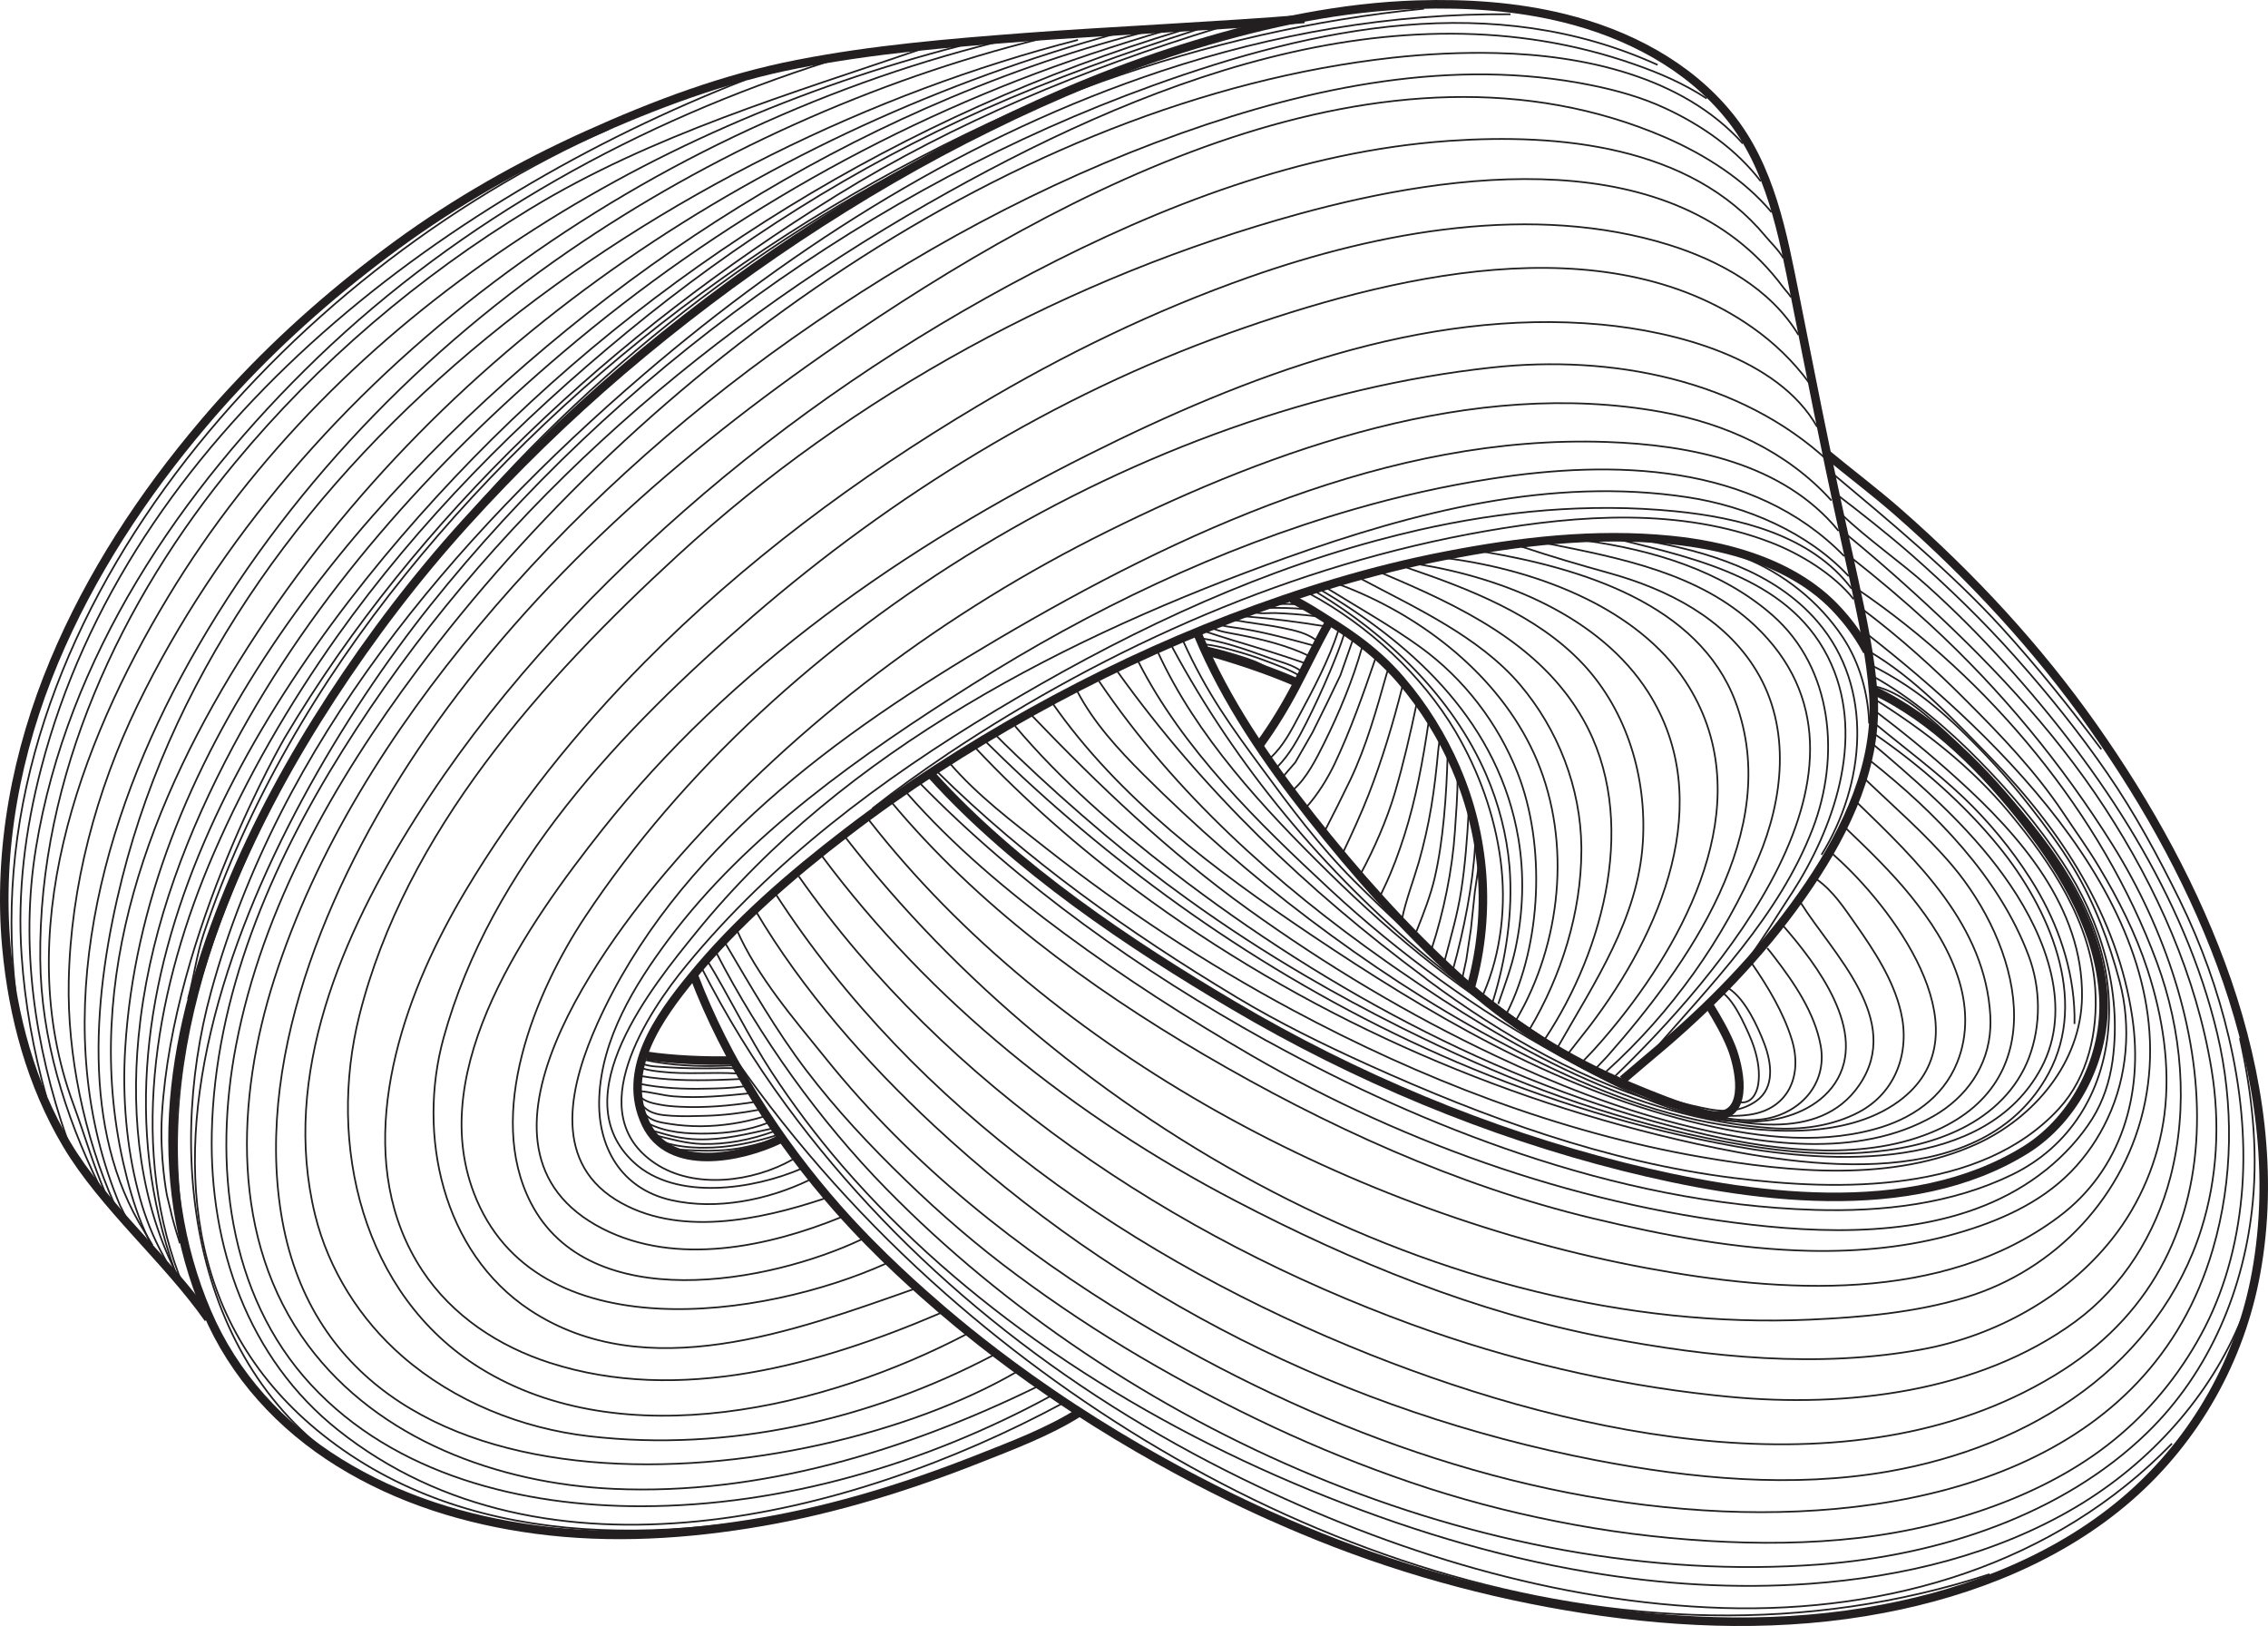 <?xml version="1.0" encoding="UTF-8"?>
<svg id="Layer_2" data-name="Layer 2" xmlns="http://www.w3.org/2000/svg" viewBox="0 0 1328.74 952.44">
  <defs>
    <style>
      .cls-1, .cls-2 {
        fill: none;
        stroke: #231f20;
        stroke-miterlimit: 10;
      }

      .cls-2 {
        stroke-width: 5px;
      }
    </style>
  </defs>
  <g id="Layer_1-2" data-name="Layer 1-2">
    <path class="cls-2" d="M738.17,436.09c7.7-10.6,14.6-21.9,20.7-33.5,6.2-11.7,13-26,19.5-37.5"/>
    <path class="cls-1" d="M473.97,691.29c-24.1,11.6-54.2,17.7-80.7,11.7-29.4-6.6-43.4-31.2-42.2-60,1.4-34.5,20.4-65.6,40.6-92.7,46-61.6,113.5-108.6,177.9-149.3,69.4-43.8,144.4-79.8,223.4-102.6,26.6-7.7,53.7-13.8,81-18,70.8-11,153.2-9.4,206.5,45.4"/>
    <path class="cls-1" d="M482.87,702.09c-37.5,12.5-86.2,23-122.2,.6-38.1-23.8-25.9-69.2-10.7-103.1,45.8-101.8,140.9-170,234.2-225,106.8-62.9,230.3-120.2,357.1-115.7,48.7,1.7,103.3,12.2,135.9,52.1"/>
    <path class="cls-1" d="M469.47,684.59c-28,12-73.3,19.1-98-3.6-42.1-38.7,11-103.6,36.6-135.1,86.7-106.9,218.1-173.7,345.5-219.2,75.1-26.8,155.1-47.6,235.3-35.4,34.2,5.2,70.3,20.5,94.2,46.2"/>
    <path class="cls-1" d="M464.37,679.19c-23.1,13.1-57.4,17.7-80.5,2.3-43.6-29-4.8-88.1,18.5-116.3,50-60.8,113.9-108.8,181.1-149.1,69.8-41.9,143.9-78.1,222.7-99.4,8.2-2.2,16.5-4.3,24.8-6.2,49.3-11.2,100.2-16,150.6-11,37.1,3.7,79.5,13.9,103.2,45.3"/>
    <path class="cls-1" d="M492.77,712.99c-42.8,17.4-96.6,28.8-139.8,6.7-91.4-46.8,2.9-170.2,45.1-218,70-79.2,156.1-143.6,250.7-190.4,97.8-48.5,214.1-90,324.5-70,37.7,6.8,73.7,23.1,99.7,51.9"/>
    <path class="cls-1" d="M504.77,725.99c-54.2,25.6-159.4,45.1-193.7-21.3-26.9-52.1,2.3-123.4,31.9-167.9,113.3-170.5,327.1-299.2,531-321.5,70-7.7,145.7,7,197.3,54.9"/>
    <path class="cls-1" d="M519.17,740.09c-71.3,32.1-205.9,52-241.5-41.2-28.2-73.7,31.9-158.1,75.2-212.9,75.2-94.9,177.2-165.9,284.8-219.7,91.9-46,195.7-85.8,300.3-76.2,43.2,4,103.6,19.4,126.6,59.9"/>
    <path class="cls-1" d="M535.07,755.19c-68.9,24.2-156.6,57.1-224.6,12.2-51.3-33.9-66.2-102.7-50.6-159.4,27.8-100.5,104.1-180.4,181-246.9,82.2-71.1,177-129.5,279.6-166.1,92.4-32.9,219.1-64.6,306.4-3,12.5,8.8,23.6,19.5,32.7,31.8"/>
    <path class="cls-1" d="M550.87,769.19c-70.6,30.2-152.9,53.5-228.7,29.1-29.9-9.6-57.2-27.5-74.7-54-40.1-60.7-18.4-140.5,12.7-200,4-7.7,8.3-15.4,12.8-22.9,29.1-48.7,64.8-93.2,104.7-133.5,58-58.6,124.6-108.2,195.4-150.3,50.3-30,103.3-55.7,158.6-75.2,76.3-26.9,166.8-43.6,246-19,29.7,9.3,59.5,25.5,76,52.8"/>
    <path class="cls-1" d="M565.87,781.69c-81.5,42.6-200.6,71.8-284.7,19.6-69.1-42.9-89.6-131.2-70.6-206.6,27-107.3,107-196.4,186.5-269.4,102.9-94.5,229.8-163.2,364.4-200.1,89-24.4,219.4-42.6,283,42.8,1.5,2,3.5,4,4.8,6.1"/>
    <path class="cls-1" d="M581.77,793.89c-72.1,37.9-155.2,56.8-236.5,47.4-39.8-4.6-79-20.3-109.4-46.7-24.9-21.6-43.4-50.9-51.3-83.1-20-82,16-164.5,59.1-232.6,42.6-67.4,97-126.9,156.8-179.4,62.2-54.7,131.1-101.4,204.5-139.7,75.3-39.3,157.7-71.1,243-77.2,.4,0,.9-.1,1.3-.1,64-4.4,140.9,2.7,184.9,55.7,3.4,4.1,7.9,8.3,10.6,13"/>
    <path class="cls-1" d="M595.07,803.89c-121.8,70.3-399.5,100.5-430.4-93.2-15.4-96.5,31.7-201.4,85.3-279,63.2-91.5,148.5-166.3,239.7-229.1C622.67,110.89,812.27,9.89,975.67,80.49c23.4,10.2,46.3,24.8,62.2,43.8"/>
    <path class="cls-1" d="M607.37,812.39c-76.4,37.3-162.4,63.7-248.2,59.7-67-3.1-137.4-28.6-178.6-84-45.8-61.6-42.3-144.6-19.9-214.5,24.4-76.2,68.4-145.5,119.5-206.6,53.5-64.1,115.9-120.7,184.1-168.8,70.4-49.6,146.6-91.3,227.9-120.2,76.2-27.1,159.5-44.4,240-28.1,14.9,3,29.6,7.1,43.4,13.5,21.5,10,41.5,23.9,56,42.8"/>
    <path class="cls-1" d="M615.07,817.99c-72.6,39.4-156.3,64.2-239.2,64.3-69.8,.1-144.5-18.2-193.5-71-49.3-53.1-57.3-130.3-44.1-198.9,15.5-80.9,57.5-154.7,106.3-220C375.67,216.69,593.07,58.59,815.87,33.79c20.2-2.2,40.6-3.2,61-2.7,50.8,1.2,108.8,13.6,144.2,53"/>
    <path class="cls-1" d="M621.78,822.39c-123.6,66.4-302.4,111.7-423.7,15.3-53-42.1-75.4-107.8-74-173.9,1.7-80.4,34.5-156.9,76.6-224.1,84.1-134.6,205.8-242.1,342.9-320.4C665.78,49.49,816.58-11.71,957.28,37.59c15,5.2,29.3,11.4,42.6,20.1"/>
    <path class="cls-1" d="M1313.47,772.09c-18.7,46-53.9,84.8-96.6,110.3-47.3,28.2-102,41.3-156.6,45.3-43.2,3.1-86.7,.4-129.4-6.8-56.1-9.4-110.7-26.4-163.2-48-52.8-21.7-103.7-48.6-150.8-80.9-.7-.5-1.5-1-2.2-1.5-44.4-30.7-85.5-66.4-120.9-107.2-.2-.2-.4-.4-.6-.7-14.9-17.3-28.6-35.5-41.1-54.6-13.2-20.1-25.5-45.6-38.1-66"/>
    <path class="cls-1" d="M1272.47,845.59c-68.9,71-165.7,99.2-262.8,96.3-97.9-3-194.6-33-282.1-75.8-104.7-51.2-197.8-124.4-267-218.7-18.8-25.6-35.3-52.6-49.7-80.8"/>
    <path class="cls-1" d="M1165.67,922.09c-214.7,70.1-448.7-20.8-611.5-164.1-46.4-40.9-88-87-123.4-137.8"/>
    <path class="cls-1" d="M419.47,557.69c25.7,49.9,60.5,98.6,99.8,138.7l.6,.6c137.4,140,348.2,234.2,546.2,219.4,35.4-2.7,70.7-9.9,103.9-22.6,32.4-12.4,63-30.3,87.9-54.5,36.9-35.8,57.3-84.9,62-135.7,3-32.1-.7-64-7.6-95.5"/>
    <path class="cls-1" d="M511.22,875.7c-100.1,27.4-220.7,36-310.1-26.3-173.9-121.2-49.7-368.5,50.9-494.7C360.62,218.6,511.22,109.4,675.12,50.2c95.4-34.5,199.8-56,296-12.2"/>
    <path class="cls-1" d="M424.97,552.59c14.7,24.9,29.9,51.4,47.5,74.5,17.5,23,37.4,44.2,58.2,64.3,20.5,19.9,42.2,38.6,65.2,55.6,23.2,17.2,47.3,33.2,72.3,47.9,25.2,14.8,51.1,28.5,77.6,40.9,26.3,12.3,53.3,23.2,80.9,32.6,27.8,9.5,56.2,17,85,22.7,29.4,5.9,59.1,9.7,89,11.5,29.6,1.8,59.3,1.6,88.8-1.8,28.8-3.4,57.3-10.2,84.3-20.7,24.5-9.5,48.2-22.4,68.3-39.6,20.5-17.4,37.4-39.1,49.7-63,13-25.4,19.8-53.5,21.9-81.9,2.1-29.4-1.1-59-7.8-87.6-6.5-27.9-16.3-55.1-28.9-80.8-12.6-25.6-26.2-50.8-42.4-74.3-16.3-23.7-34.4-46.1-53.5-67.6s-39.8-41.5-61.4-60.5c-13.1-11.5-29.6-24.5-43.5-35.1"/>
    <path class="cls-1" d="M1073.77,277.49c33.1,27.7,69.8,58.2,98.9,90.1,20.7,22.7,39.9,46.7,58.4,71.3"/>
    <path class="cls-1" d="M1079.07,301.39c15.2,14.6,34.8,28,50.4,42.1,15.9,14.3,31,29.5,45.4,45.4,28.4,31.4,54.6,65.3,76.2,101.7,21.2,35.8,38.4,74.5,48,115.1,9.7,41.1,9.3,85.2-2.6,125.9-36.8,126.2-170.3,158.7-287.1,153.7-122.1-5.3-240.5-49.4-344.5-112-67.9-40.9-131-91.1-180.9-153.1-18.8-23.3-40.3-48.1-52.4-75.7"/>
    <path class="cls-1" d="M442.77,533.69c27.4,46.4,65.1,89,104.4,125.6,108.8,101.2,241.8,167.8,387.6,196,56,10.8,115.3,16.5,171.8,6.6,40.9-7.2,81-22.4,114.4-47.3,31.9-23.8,56.7-56.5,68.7-94.6,9.5-30.1,11.1-62.4,6-93.5-8.9-54.5-32.1-106.5-62.1-152.6-31.1-47.8-70.4-88.6-112.4-126.8-13.2-12-26.6-23.6-40.4-34.9"/>
    <path class="cls-1" d="M1085.97,350.99c-11.5-14.6-31.4-26.7-48.6-33.3-53.2-20.3-111.8-16.2-166.9-6.6-56.3,9.8-111.2,26.6-163.8,48.7-52.9,22.3-103.6,49.9-151.3,81.7-.2,.2-.5,.3-.7,.5-14.9,10-29.5,20.5-43.6,31.6"/>
    <path class="cls-1" d="M454.37,523.59c81.7,126.2,210.8,215.3,348.9,270.1,121.1,48,287.2,84.6,405.3,8.9,110-70.4,89.7-210.6,29.3-307.4-29.8-47.7-65.7-91.2-107.1-129.3-15.1-13.9-30.7-27.1-46.8-39.7"/>
    <path class="cls-1" d="M467.97,513.29c86.1,122.9,219.6,211.7,359.3,262.6,57.1,20.8,116.7,34.9,177.1,41.4,3,.3,5.9,.6,8.9,.9,68.3,6.5,145.7-2.5,202.5-44,28-20.5,47.1-51.3,55.8-84.7,10.7-41.2,6.8-85.9-7.9-125.7-32.3-87.5-98.2-165.9-174.8-218.2"/>
    <path class="cls-1" d="M481.67,501.59c63.6,85.3,148.1,152.8,242.1,201.8,68.6,35.8,141,65.5,217.3,80.1,60.5,11.6,124.5,18.1,185.6,6.8,21.4-4,42.1-11.6,61-22.4,18.9-10.8,36-24.9,49.6-42,16.6-20.8,27.4-46.6,30.8-73.1,3.6-28.4-1.1-57.7-9.9-84.7-6.9-21.2-17-41.2-28.4-60.2-6.6-11.1-14.2-21.5-21.3-32.2-16-23.9-36.1-44.9-56.4-65.2-19.1-19.2-39.2-37.3-60.9-53.6"/>
    <path class="cls-1" d="M495.47,490.69c129.7,167.2,349.4,291.9,564.9,282.3,30.6-1.4,61.6-4.1,91.1-13,53-16,94.2-59.8,105.2-114.3,22.4-110.9-85-213.5-163.2-274.6"/>
    <path class="cls-1" d="M509.17,480.49c107.2,137.3,285.8,230.8,455.6,262.3,78.9,14.6,173.1,20.9,241.2-29.9,37.2-27.7,49.8-72.2,43.3-116.8-8.6-59.1-41.7-109.8-82.7-151.9-21.5-22.1-44.8-47.1-71.6-62.7"/>
    <path class="cls-1" d="M521.87,469.39c50.6,60.8,115.8,108.7,183.7,148.5,71,41.5,147.5,76.6,227.7,95.8,41.7,10,84.2,18.1,127.2,19,28.9,.6,58.2-2.2,86.1-10.3,24.3-7,48.5-17.5,66.5-35.8,.2-.2,.4-.4,.5-.5,8.7-9,15.9-19.5,21.2-30.9,11.6-24.6,14-53.9,7.1-80.1-6.1-23-14.8-46.3-27.1-66.7-7.8-13-17-25.2-26.3-37.1-12.4-15.8-26-30.6-40.5-44.5-9.7-9.2-20-17.9-31.2-25.3-.4-.2-.7-.5-1.1-.7-5.6-3.7-12.5-7.7-18.5-10.7"/>
    <path class="cls-1" d="M531.17,464.39c27.3,31.1,59.2,57.9,92.5,82.5,35.1,25.9,71.8,49.5,109.6,71.4,91.5,53,196.9,89.7,302.3,100.1,53,5.2,113.8,3.2,158.5-29.6,1.7-1.3,3.4-2.6,5.1-3.9,10.3-8.4,19.6-18.4,26.7-29.7,6.4-10.3,10.1-21.8,11.8-33.8,5.6-40.9-6.7-82.1-29.2-116.2-14.2-21.6-31-41.4-49.1-59.8-17.9-18.2-39.2-36.5-61.6-49"/>
    <path class="cls-1" d="M538.77,458.59c58.7,60.1,129.9,110.4,203.2,151,.4,.2,.8,.4,1.2,.6,47.2,26,96.4,48.4,147.5,65.6,55.6,18.7,113.7,31.1,172.5,32.9,39.3,1.2,80.1-3.3,115.8-20.7,33.8-16.5,53-48,56.2-85.2,.3-3.6,.5-7.2,.5-10.8,.1-51.6-31.6-95.6-65.2-131.8-10.9-11.8-22-23.5-34-34.2-10.9-9.8-25.8-22.5-41-24.5"/>
    <path class="cls-2" d="M545.87,454.09c49.2,54.4,116.7,99.4,176.7,134.8,71.6,42.3,149.6,74.7,228.4,94.5,72.9,18.3,168.1,32.1,235.7-9.8,29.6-18.4,47.7-55.1,45.6-89.9-2.4-38.2-22.2-71.5-45.1-101.1-23.3-30.1-54.2-61.6-89.3-78.1"/>
    <path class="cls-1" d="M213.56,865.17c-99.5-56.5-117.7-183.1-89.8-284.6,39.8-145,141.2-265,253.3-361.2,89.4-76.7,191.3-140.6,303.5-177.8,65.8-21.8,135-33.9,204.4-33.2"/>
    <path class="cls-1" d="M549.37,452.29c52,51.4,112,93.9,174.5,131.5,.3,.2,.5,.3,.8,.5,24.8,14.9,51,27.7,77.3,39.6,68,30.7,139.3,56.8,213.7,66.1,61.6,7.7,144.8,9.4,190.7-40.7,17-18.6,22.7-45.1,21.2-69.6-2.4-39.4-25.9-74.3-50.4-103.7-22.4-26.8-48.9-47.5-78.4-66.1"/>
    <path class="cls-1" d="M571.67,438.29c28.3,30.1,60.6,58.4,93.7,83,97.1,72.1,210.3,122.7,328.4,148.7,64,14.1,168.1,29.6,206.4-41.2,23.8-44-.1-97.1-28.8-132.5-20.3-25.1-46.3-47.8-72.8-66.1"/>
    <path class="cls-1" d="M1098.87,424.19c16.7,13.8,35.3,27.6,51,42.5,15.1,14.3,28.5,30.5,39.7,48.1,14.3,22.4,24,48.1,25.6,74.7,.2,3.4,.3,6.9,.2,10.3"/>
    <path class="cls-1" d="M1097.67,436.19c1.1,1,3.6,3.1,5.8,4.9,27.2,23.3,54.3,47.7,74.4,77.5,20.6,30.4,36.8,71.8,18,107-32.6,60.9-122.5,56.2-179.7,45.8-55.9-10.1-110.5-27-162.8-49.3-48.9-20.9-95.8-46.7-140-76.3-40.4-27.1-78.6-57.5-114.2-90.5-7-6.5-14.8-14.1-21.6-20.8"/>
    <path class="cls-1" d="M1096.07,445.89c37.9,30.1,75.2,67.9,92.5,114.1,7,18.8,7.3,40.4,.2,59.4-7.1,18.8-21.8,32.9-39.6,41.7-17.9,8.9-38.1,12.8-58,14.1-26.8,1.8-54.1-1.5-80.4-6.4-29-5.4-57.7-13.2-85.6-22.6-6.9-2.3-13.7-4.8-20.5-7.3-27.7-10.4-54.8-22.6-81.4-35.8-1.2-.6-2.4-1.2-3.6-1.8-18.5-9.3-36.8-19.1-54.7-29.6-23.8-13.9-47-29-69.3-45.1-16.7-12-32.9-24.6-48.6-37.8-17.8-15-35.1-30.5-51.9-46.6-2.2-2.1-4.3-4.1-6.4-6.2-1.5-1.4-3.4-3.5-4.9-4.9"/>
    <path class="cls-1" d="M594.67,425.29c27.1,32.1,59.1,59.8,92.3,85.3,91.6,70.6,199.7,128.5,313.2,154.2,42.4,9.6,93.7,15.5,134.5-2.8,69.5-31.2,47.9-109.2,9.1-155-15.7-18.5-33.9-34.1-51.4-50.9"/>
    <path class="cls-1" d="M604.57,419.19c39.3,41,80.3,80.1,126.5,113.3,45.8,32.9,94.2,62,145.2,86,34.5,16.3,70.3,30.4,107.3,39.9,46.8,12,105,20.7,149.2-4.6,19.2-11,32.2-29.2,33.3-51.7,.1-2.3,.1-4.6,0-6.9-2.9-53-42.6-90.7-78.3-125.3"/>
    <path class="cls-1" d="M616.67,411.99c38.9,55.8,95.5,98,151.3,135.5,68.2,45.8,141.4,89.2,221.9,109.3,35.1,8.8,73,14.3,108.5,4.6,21.1-5.7,39.9-18.2,48.3-39.1,6.6-16.3,5.8-34.2,.2-50.7-5.8-17.2-16-32.6-27.3-46.6-11.2-13.9-25.1-27.4-38-39.7"/>
    <path class="cls-1" d="M631.17,404.99c9.5,18.2,24,34,38.4,48.4,30.6,30.5,63.1,59,97.5,85,34.2,25.8,70.1,49.6,107.8,69.9,37.8,20.3,77,38.5,119.1,47.7,36.1,7.9,86.5,12.4,118.3-10.8,52.1-38-1-109.9-33.6-140.4-1.6-1.5-3.3-3-4.9-4.5"/>
    <path class="cls-1" d="M643.87,398.99c44.3,65.5,103.7,118.8,168.1,164.1,2.6,1.8,5.2,3.7,7.9,5.5,64.7,44.7,137.5,86.4,217.6,92.2,17.4,1.3,35.9-1.1,51.5-9.3,21.8-11.5,30.2-35.3,24.7-58.7-4.4-18.9-15.6-35.8-26.6-51.5-6.6-9.4-13.1-19.4-22.6-26.1"/>
    <path class="cls-1" d="M654.57,393.19c49.9,69.8,111.4,128.4,180,179.4,.3,.3,.7,.5,1,.8s.7,.5,1,.8c44,32.6,92.8,60.6,146.1,74.9,33.4,9,82.9,21.2,106.6-13.5,26.1-38.1-15.6-77-34.3-106.8"/>
    <path class="cls-1" d="M666.77,387.29c26.3,51.8,70.3,94.6,112.4,133.7,40.7,37.8,86,70.7,134.7,97.4,35.2,19.3,75.9,41.5,117.3,38.4,.3,0,.6,0,.9-.1,16.3-1.4,33.6-8.1,43-22.2,19.8-30-11-69.9-30.1-91.9"/>
    <path class="cls-1" d="M678.27,381.79c22.6,49.4,61.9,91.7,100.2,129.3,39.1,38.4,81.8,73.5,129.8,100.3,19.5,10.9,39.3,21.1,59.9,29.5,19.6,7.9,42.6,17.5,64,14.8,21.9-2.8,38.6-20.4,34.5-43.2-3.5-19.3-15.6-36.9-27.3-52.1-1.3-1.7-2.6-3.4-4-5"/>
    <path class="cls-1" d="M686.67,378.89c37.6,69.9,89.2,131.9,150.3,182.5,29.9,24.7,62,47.1,96.7,64.6,26.8,13.5,59.9,31.3,91,27,23.3-3.2,31.5-23.1,25.1-44-4.8-15.7-14.1-31.2-23.4-44.6"/>
    <path class="cls-1" d="M693.07,375.29c14.2,31.4,29,51.3,45.9,74.3,16.8,22.9,34,46,54.1,66.1,38.8,38.8,82.6,75.9,129.8,104,24.5,14.6,50.8,24.8,78.8,30.1,9.7,1.8,18.9,1,27.3-4.9,11-7.8,8.9-22.4,4.7-33.5-3.9-10.2-11.2-26.1-20.7-32.3"/>
    <path class="cls-1" d="M1009.87,581.99c4.3,3.5,8,9.9,10.5,14.8,2.8,5.7,5.6,11.4,7.5,17.5,2.1,6.7,3.3,13.9,2.2,20.9-.8,5.3-4.1,11.2-10.2,10.5"/>
    <path class="cls-1" d="M771.47,346.99c41.7,25,79.7,61.7,99.2,106.7,7.4,17.1,12.1,35.3,13.7,53.9,2.1,26.3-1.9,53.9-9.8,79.1"/>
    <path class="cls-1" d="M767.47,347.89c33.9,18.3,65.7,47.5,85.3,80.7,13.6,23.1,22.9,48.9,26.4,75.5,3.4,26,.4,54-10.1,78.1"/>
    <path class="cls-1" d="M774.47,345.99c55.8,33.1,103.9,78.8,115.1,145.2,3.6,21.4,2.8,43.6-1.8,64.9-2.3,10.6-6.1,20.8-9.7,31.1-.1,.3-.2,.6-.3,.9"/>
    <path class="cls-1" d="M777.67,344.69c17.8,11,37.5,22.1,54.5,34.4,25.5,18.5,45.5,44.5,57,73.8,16.4,41.9,14.1,99.9-6.3,140.4"/>
    <path class="cls-1" d="M785.27,342.59c45.5,17.1,89.1,50,111.2,94.1,23.5,46.8,20.2,105.6-3.3,151.8-1.4,2.8-3.3,6.1-4.8,8.8"/>
    <path class="cls-1" d="M797.07,338.89c31.9,17,69.5,34,93.4,62.1,22.4,26.4,35.6,60.4,36,95.1v2.3c-.1,36.1-11.7,73.1-30.1,104.1"/>
    <path class="cls-1" d="M809.57,335.69c45.2,19.1,92.6,41.1,117.9,85.6,32.9,57.8,12.4,134.8-22.2,187.1"/>
    <path class="cls-1" d="M824.17,332.49c36.4,12.4,76.2,27.7,103.1,56.3,26.2,27.9,37.6,67,35.2,104.8-2.8,44.4-28.2,81.8-49.6,119.4"/>
    <path class="cls-1" d="M831.47,330.59c49.6,8.1,105.9,30.6,134.1,74.8,40.9,64.2,7,141.4-34.1,195.5-3.8,5-8.5,10.7-12.3,15.7"/>
    <path class="cls-1" d="M848.57,327.09c27.7,3.8,55.3,11.2,80.5,23.5,22.7,11.1,44.3,27.1,58.3,48.4,43.8,66.4,3.5,145.5-38.5,198.2-6.3,7.9-14,16.9-21.1,24.1"/>
    <path class="cls-1" d="M869.87,323.29c55.9,9.5,125.3,30.2,146.9,87.8,28.3,75.8-28.6,154.9-74.9,207.4-.4,.4-.8,.8-1.2,1.3-1.6,1.7-4.1,4.3-5.7,6"/>
    <path class="cls-1" d="M891.37,320.19c17.1,5.7,34.4,10.8,51.8,15.6,33.7,9.4,67.3,26.3,85.9,57.2,20.4,33.7,15.7,75.2,.9,110-20.1,47.2-50.8,90.2-88.9,124.6"/>
    <path class="cls-1" d="M907.17,318.49c42.1,8.4,88.6,17.4,121,48,87,82.2-22.8,206.8-82.6,264.5"/>
    <path class="cls-1" d="M929.57,316.79c38.5,5.4,79.2,17.4,109,43.7,35.4,31.2,39.6,82.9,23.4,125-19.7,51.1-59.4,91.1-94.7,131.7-.2,.2-.4,.5-.6,.7"/>
    <path class="cls-1" d="M948.37,315.99c47,11.7,102.7,23.7,124.6,73.2,19.5,44.1,1.4,95.9-23.2,134-.3,.4-.6,.9-.9,1.3-8.2,12.5-16,25.6-24.9,37.5"/>
    <path class="cls-1" d="M963.07,316.49c36.9,6.4,76.3,18,101.8,47.7,33.4,38.9,27.8,95.2,2.3,136.5"/>
    <path class="cls-1" d="M1021.27,326.39c23.4,9.3,44.4,25.8,58.5,47.1,9.8,14.9,14.7,32.6,15.3,50.3"/>
    <path class="cls-1" d="M744.57,443.69c7.3-6.8,11.8-15.6,16.4-24.2,8.5-15.8,17.7-33.2,23.2-50.3"/>
    <path class="cls-1" d="M748.27,449.29c7.4-7.4,12.3-16.6,17-25.8,5-9.9,9.6-19.9,13.9-30.1,2.9-7,6.1-14.7,8.3-21.9"/>
    <path class="cls-1" d="M792.47,375.09c-.1,.3-7.2,20.5-7.2,20.5l-7.7,16-8.6,17.4-10.1,17.6-7,8.1"/>
    <path class="cls-1" d="M757.67,462.59c7.9-6.7,13.7-18.5,18.2-27.5,8.7-17.5,16.8-37,22.1-55.9"/>
    <path class="cls-1" d="M805.77,385.89c-7,20.4-14.5,41.8-23.8,61.4-4.2,8.8-10,18.2-16.6,25.5"/>
    <path class="cls-1" d="M776.37,486.29c4.7-9.1,10.3-20.2,14.7-29.4,9.5-19.9,15.4-41.3,21.4-62.5,.1-.3,.7-2,.7-2"/>
    <path class="cls-1" d="M821.57,402.29c-5.4,21.4-11.8,42.7-19.8,63.3-4.2,10.8-10,23.4-15,33.9"/>
    <path class="cls-1" d="M797.37,511.49c7.7-14.3,15.2-31.4,19.8-47,5-16.9,9.1-34.7,12.7-51.9"/>
    <path class="cls-1" d="M836.87,423.59c-3.2,21.7-7.4,44.7-14.1,65.7-3.3,10.3-7,20.5-11.7,30.3-1.3,2.7-3.8,7.9-1.3,2.8"/>
    <path class="cls-1" d="M821.37,538.39c2.1-10.6,6.9-23.1,9.9-33.5,3-10.7,5.5-21.5,7.3-32.5,1.8-10.8,3-21.6,4-32.5,.1-1.5,.5-4,.7-5.4"/>
    <path class="cls-1" d="M848.07,443.09c-.6,22.2-2.5,49.7-7.6,71.4-2.4,10.1-6.2,19.9-10,29.5-1,2.5-.3,.6-.4,.9"/>
    <path class="cls-1" d="M838.77,555.69c7-21.3,12.1-46.1,13.6-68.5,.6-9.2,1.7-22.4,1.5-31.7"/>
    <path class="cls-1" d="M860.37,476.29c-.7,13.9-2.1,31.5-4.3,45.3-2.1,13.8-6.1,27.3-9.6,40.8"/>
    <path class="cls-1" d="M851.47,567.09c6-21.4,11.5-49.1,12.7-71.4v-.7"/>
    <polyline class="cls-1" points="856.67 573.19 859.07 562.09 861.77 544.09 864.07 522.39 866.17 507.79"/>
    <path class="cls-1" d="M759.47,353.99c-3.5-.2-6.9-.3-10.4-.2"/>
    <path class="cls-1" d="M556.27,446.89c16.5,19.2,36.8,34.4,56.6,50,45.5,35.8,93.4,67.4,144.5,94.8,74.6,40,156.1,71.7,239.7,86.1,51.9,8.9,111.7,14.8,161.2-7.8,33.6-15.4,61-47.8,61.5-86,.7-52.5-36.4-94.6-73.1-127.8-15.3-13.9-31.3-27-47.8-39.5"/>
    <path class="cls-2" d="M378.97,618.49c16.2,2.3,33.4,3,49.7,2.7"/>
    <path class="cls-2" d="M701.97,371.99c16.2,38.7,40.2,73.7,66.1,106.5,26.4,33.4,55,65.7,86.6,94.3,29.7,27,63.5,48.2,100.5,63.7,13.6,5.7,27.4,11.2,41.6,15.3,3.1,.9,6.2,1.7,9.4,1.6,19.1-.7,12.5-29.2,8.2-40-3.5-8.7-8.2-16.7-13.1-24.7"/>
    <path class="cls-2" d="M861.97,577.39c5.8-21.2,7.9-43.3,6.3-65.2-1.6-21.1-6.6-42-15-61.4-.1-.2-.2-.4-.2-.6-8.1-18.7-19-36.3-32.3-51.8-16.5-19.3-35.2-30.3-47.2-37.9-6.7-4.3-12.6-7.5-16.8-9.8"/>
    <path class="cls-2" d="M760.47,400.09c-15.6-7-36.9-14.1-53.4-18.6"/>
    <path class="cls-1" d="M668.2,19.39c-43.19,11.15-85.37,26.21-126.12,44.19-75.51,33.34-146.04,77.43-209.76,129.36-126.73,103.24-248.68,252.29-258.95,420.91-.91,14.56-.71,29.13,.61,43.59,1.22,13.46,3.46,26.82,6.81,39.87,2.95,11.75,7.11,23.2,12.6,33.95l3.96,7.53"/>
    <path class="cls-1" d="M631.53,23.37C391.73,84.97,134.84,263.21,71.54,514.41c-16.5,65.6-24.6,147.2,13.2,207.2l4.6,7.8"/>
    <path class="cls-1" d="M609.35,22.81c-97.5,24.3-193.59,67.48-276.29,124.38-93.4,64.2-173.2,149.3-227,249.3-49.8,92.6-78.3,208.6-35.7,309.7l4,8"/>
    <path class="cls-1" d="M582.71,24.92C374.61,77.12,175.47,217.89,80.57,413.09c-24.2,49.9-39.2,106-40.3,161.7-.9,42.7,9,90.7,26.7,130.4"/>
    <path class="cls-1" d="M485.84,35.8c-110.9,35.1-215.67,92.79-299.77,173.69C105.67,286.89,39.37,384.99,21.07,496.69c-9.4,57.2-.7,116.1,18.2,170.4"/>
    <path class="cls-1" d="M436.57,46.74C256.67,116.94,74.97,254.59,24.17,449.79c-9.4,36-14.1,72.8-11.5,110,1.9,28,6.91,55.8,14.51,82.8"/>
    <path class="cls-1" d="M356.5,75.7C169.1,158.4-16.83,362.49,9.17,581.49"/>
    <path class="cls-1" d="M681.19,18.37c-11,3.21-25.53,7.72-42.69,13.44-113.04,37.71-218.1,97.58-308.74,174.61-76.7,65.09-145.64,141.91-193.17,230.77-26.54,49.64-47.03,103.2-54.2,159.16-.1,.6-.1,1.1-.2,1.7,0,.3-.1,.6-.1,.9-5.75,46.84-1.82,97.89,18.57,141.41l2.52,5.52"/>
    <path class="cls-1" d="M691.86,17.91c-161.5,48.77-309.96,139.39-425.5,261.73-112.51,118.92-224.42,296.35-163.82,465.05"/>
    <path class="cls-1" d="M701.56,17.27c-42.3,13.64-84.1,28.68-124.8,46.73-75.24,33.39-145.44,77.92-208.9,130.16-63.76,52.44-122.48,111.21-170.32,178.59-28.3,39.91-52.98,82.53-72.42,127.35-32.94,76.11-50.16,166.76-20.35,246.58l1.31,3.11"/>
    <path class="cls-1" d="M713.79,16.3c-78.34,24-153.84,55.02-223.58,98.1-.4,.2-.71,.5-1.11,.7-129.15,80.02-244.43,186.26-322.26,316.99,0,0-65.48,112.56-71.96,220.8-1.52,24.8,2.94,47.39,2.94,47.39,1.52,5.92,2.94,12.25,2.94,12.25,1.72,6.53,3.44,11.95,4.66,15.76"/>
    <path class="cls-1" d="M620.59,54.12c-147.7,61-282.83,157.97-383.13,282.47-50.8,63-92.5,133.7-118.2,210.6-4,11.8-5.8,25.9-9.1,37.9"/>
    <path class="cls-1" d="M109.57,730.89c-23.4-115.7,26.8-229.3,87.7-325.4C335.37,187.59,576.67,30.39,834.27,5.09"/>
    <path class="cls-1" d="M542.07,27.93c-78.8,27-160,50.86-231.6,94.46-64.9,39.5-124,89.8-172.5,148.3C70.87,351.49,22.47,454.69,23.57,561.99c.5,46.2,14.3,90.8,34.4,132.1"/>
    <path class="cls-1" d="M562.23,26.92C376.83,74.72,198.97,183.19,98.47,349.69c-52.8,87.4-92.2,197.3-55.6,296.8,7.4,20.2,11.4,35,19.1,53"/>
    <path class="cls-1" d="M654.87,19.39c-204.8,56-393.5,178.6-509.2,359-57.4,89.6-97.8,194.9-73.5,302.5,2.8,12.3,6.2,24.7,11,36.4,2.8,6.8,5.6,12.2,7.7,16.1"/>
    <path class="cls-1" d="M447.27,654.09c-11.9,3.6-24.2,5.5-36.6,5.6-6.2,0-12.4-.4-18.5-1.4-5.6-.9-11.5-1.6-14.9-6.7"/>
    <path class="cls-1" d="M449.67,657.79c-11.2,4.3-23.2,6-35.2,6.2-11.8,.2-24.3-.5-35-6.1"/>
    <path class="cls-1" d="M452.47,660.99c-14.3,3.2-28.7,6.8-43.4,6.4-4.8-.1-9.5-.7-14.2-1.7-4.6-1-9-2.5-13.6-3.6"/>
    <path class="cls-1" d="M453.47,662.69c-13.5,4.9-27.9,7.8-42.3,7.4-9.3-.3-17.9-2.8-26.9-5"/>
    <path class="cls-1" d="M454.87,664.99c-13.8,4.4-28.2,7.4-42.8,7.3-7.7,0-15.6-.8-22.9-3.1"/>
    <path class="cls-1" d="M449.47,668.69c-5.4,1.5-10.8,2.9-16.3,3.9-11.6,2-23.3,1.6-34.9,.8"/>
    <path class="cls-1" d="M444.47,650.09c-10.1,1.9-20.5,3.2-30.8,3.5-6.7,.2-13.4,.4-20.1,0-6.1-.4-12.7-.9-17-5.9"/>
    <path class="cls-1" d="M442.77,645.39c-14.7,2.3-29.4,3.6-44.3,2.9-4.1-.2-8.1-.5-12.1-1.3-3.8-.7-8-1.6-10.9-4.2"/>
    <path class="cls-1" d="M439.47,640.39c-14.8,1.5-30.1,3-44.9,1.8-6.8-.6-13.3-2.6-20.1-3.1"/>
    <path class="cls-1" d="M374.87,634.89c12.6,2.5,25.5,3.1,38.4,2.8,7.4-.1,14.8-.3,22.1-1.3,.6-.1,1.2-.2,1.8-.3"/>
    <path class="cls-1" d="M375.27,630.29c14.8,2.5,29.8,2.7,44.8,2.3,4.9-.1,9.9-.4,14.8-.6"/>
    <path class="cls-1" d="M431.77,628.79c-14.8-.9-29.5,.7-44.3-1-3.8-.4-7.8-.9-11.5-2.1"/>
    <path class="cls-1" d="M430.47,625.79c-4-.3-8.2-.1-12.2,0-8.9,.1-17.8,0-26.6-.6-4.9-.4-10.7-.2-15.2-2.1"/>
    <path class="cls-1" d="M429.07,624.09c-14.9,.7-30,.5-44.8-2h-.2c-2.1-.4-4.1-.8-6.1-1.2"/>
    <path class="cls-1" d="M771.27,375.09c-5.7-4.3-12.6-5.8-19.4-7.2-9.6-2-19.3-2.9-28.9-4.7"/>
    <path class="cls-1" d="M775.77,366.79c-14.9-2.4-29.7-4.4-44.7-5.6-.9-.1-1.8-.1-2.7-.2"/>
    <path class="cls-1" d="M770.07,378.29c-14.4-3.9-28.7-7.9-43.4-10.2-3.7-.6-7.4-.9-11-1.8"/>
    <path class="cls-1" d="M767.07,384.29c-13.1-6.3-27.2-9.7-41.4-12.5-5.2-1-10.5-1.7-15.5-3.8"/>
    <path class="cls-1" d="M764.87,388.59c-14.2-5-28.5-9.3-42.8-13.6-5.3-1.6-10.5-3.3-15.7-5"/>
    <path class="cls-1" d="M761.77,392.69c-5.4-3.6-12.1-5.1-18.1-7.3-6.9-2.5-13.8-5-20.8-7.1-4.6-1.4-9.3-2.6-14.1-3.5-1.5-.3-3.1-.6-4.6-.8"/>
    <path class="cls-1" d="M761.17,395.69c-6-3.6-12.6-5.9-19.1-8.4-6.8-2.6-13.8-4.8-20.9-6.7-5.2-1.4-10.4-2.7-15.7-3.2"/>
    <path class="cls-1" d="M706.77,379.19c6.2,1.3,12.4,3,18.5,4.9,5.8,1.8,11.8,3.7,17,7"/>
    <path class="cls-1" d="M770.87,360.99c-7.9-1-15.8-1.6-23.7-1.9-4.3-.1-9.3,.7-13.5-.7"/>
    <path class="cls-1" d="M764.27,356.79c-7.2-.7-14.5-.8-21.8-.7"/>
    <path class="cls-2" d="M632.13,827.41c-17.8,11.3-39.9,19.6-59.4,27.3-40.9,16.1-82.9,29.2-126.2,36.7-43.8,7.6-88.6,10.4-132.8,4.5-40.5-5.4-80.3-17.6-115.2-39.3-34.1-21.2-61.5-51-77.3-88.1-16.6-38.8-22.7-81.9-19.2-123.8,3.5-42.5,15.9-83.8,32-123.1,16.2-39.6,36.8-77.2,60.2-113.1,23.5-36,49.5-70.2,78.4-102.1,28.7-31.7,59.3-61.5,91.8-89.3,32.7-27.9,67-53.9,102.8-77.7,36-23.9,73.4-45.8,112.2-64.8,38.8-19.2,79.2-35.9,120.8-48.5,42.2-12.8,85.8-22,130-23.4,28.9-.9,58.2,1,86.4,8,36.7,9.1,72.2,27.4,96.3,57.1,24.5,30.1,31.5,69.4,38.9,106.4,8.8,44.1,17.3,88.1,27,132,2.5,11.2,4.9,22.4,7.4,33.6,4.8,22,9.7,44.7,11.3,67.1,2.8,40.3-15.5,78.7-37.5,111.3-23.9,35.4-52.7,65.9-85.1,93.7-8.1,6.9-16.3,13.7-24.3,20.6"/>
    <path class="cls-2" d="M122.07,772.39c-24-34.3-61.6-66.1-83-102.1-20.8-35-31.6-75-35.3-115.4-5.2-57.1,5.9-114.8,28-167.5,21.2-50.7,52-97.6,87.5-139.4,6-7.1,12.2-14.1,18.6-20.9,28.7-30.9,60.6-58.7,94.6-83.6,34.7-25.4,72.3-46.7,111.5-64.4,39.7-17.9,80.6-33.3,123.5-41.6,44-8.6,88.6-12.3,133.3-15.7,44.2-3.4,119-6.9,163.4-10.7"/>
    <path class="cls-2" d="M456.87,667.39c-22.8,11-64.9,19.6-78.5-9.1-14.9-31.4,7.7-62.5,26.9-86,26.4-32.3,58.2-59.7,91.2-85,33.9-26,70-49.1,107.4-70,37.7-21,76.8-39.5,117-54.9,40.9-15.6,82.9-28.6,126-36.9,43.2-8.4,87.8-13.6,131.8-9.2,67.3,6.7,92.5,35,99.8,43.2,7.5,8.4,12.4,16.4,15.4,22"/>
    <path class="cls-2" d="M406.57,571.59c18.9,49.5,49.2,96.6,84.1,136.2,24.5,27.8,50.3,50.1,61.1,59.4,8.1,6.9,30.9,26.3,63.9,48.8,70.3,48.1,133.2,74.1,147.2,80,52.8,22.2,108.5,37.7,165.1,46.5,58,9,117.6,10.9,175.5-.2,52.1-9.9,103.8-30.3,144.1-65.5,38.9-34,65-80.5,74.2-131.2,10.4-57.2,1.8-116.3-17-170.9-18.4-53.2-46.1-103-78.4-148.9-32.7-46.4-71.7-88.4-114.4-125.8-13.3-11.7-28.5-23.1-42.1-34.4"/>
  </g>
</svg>